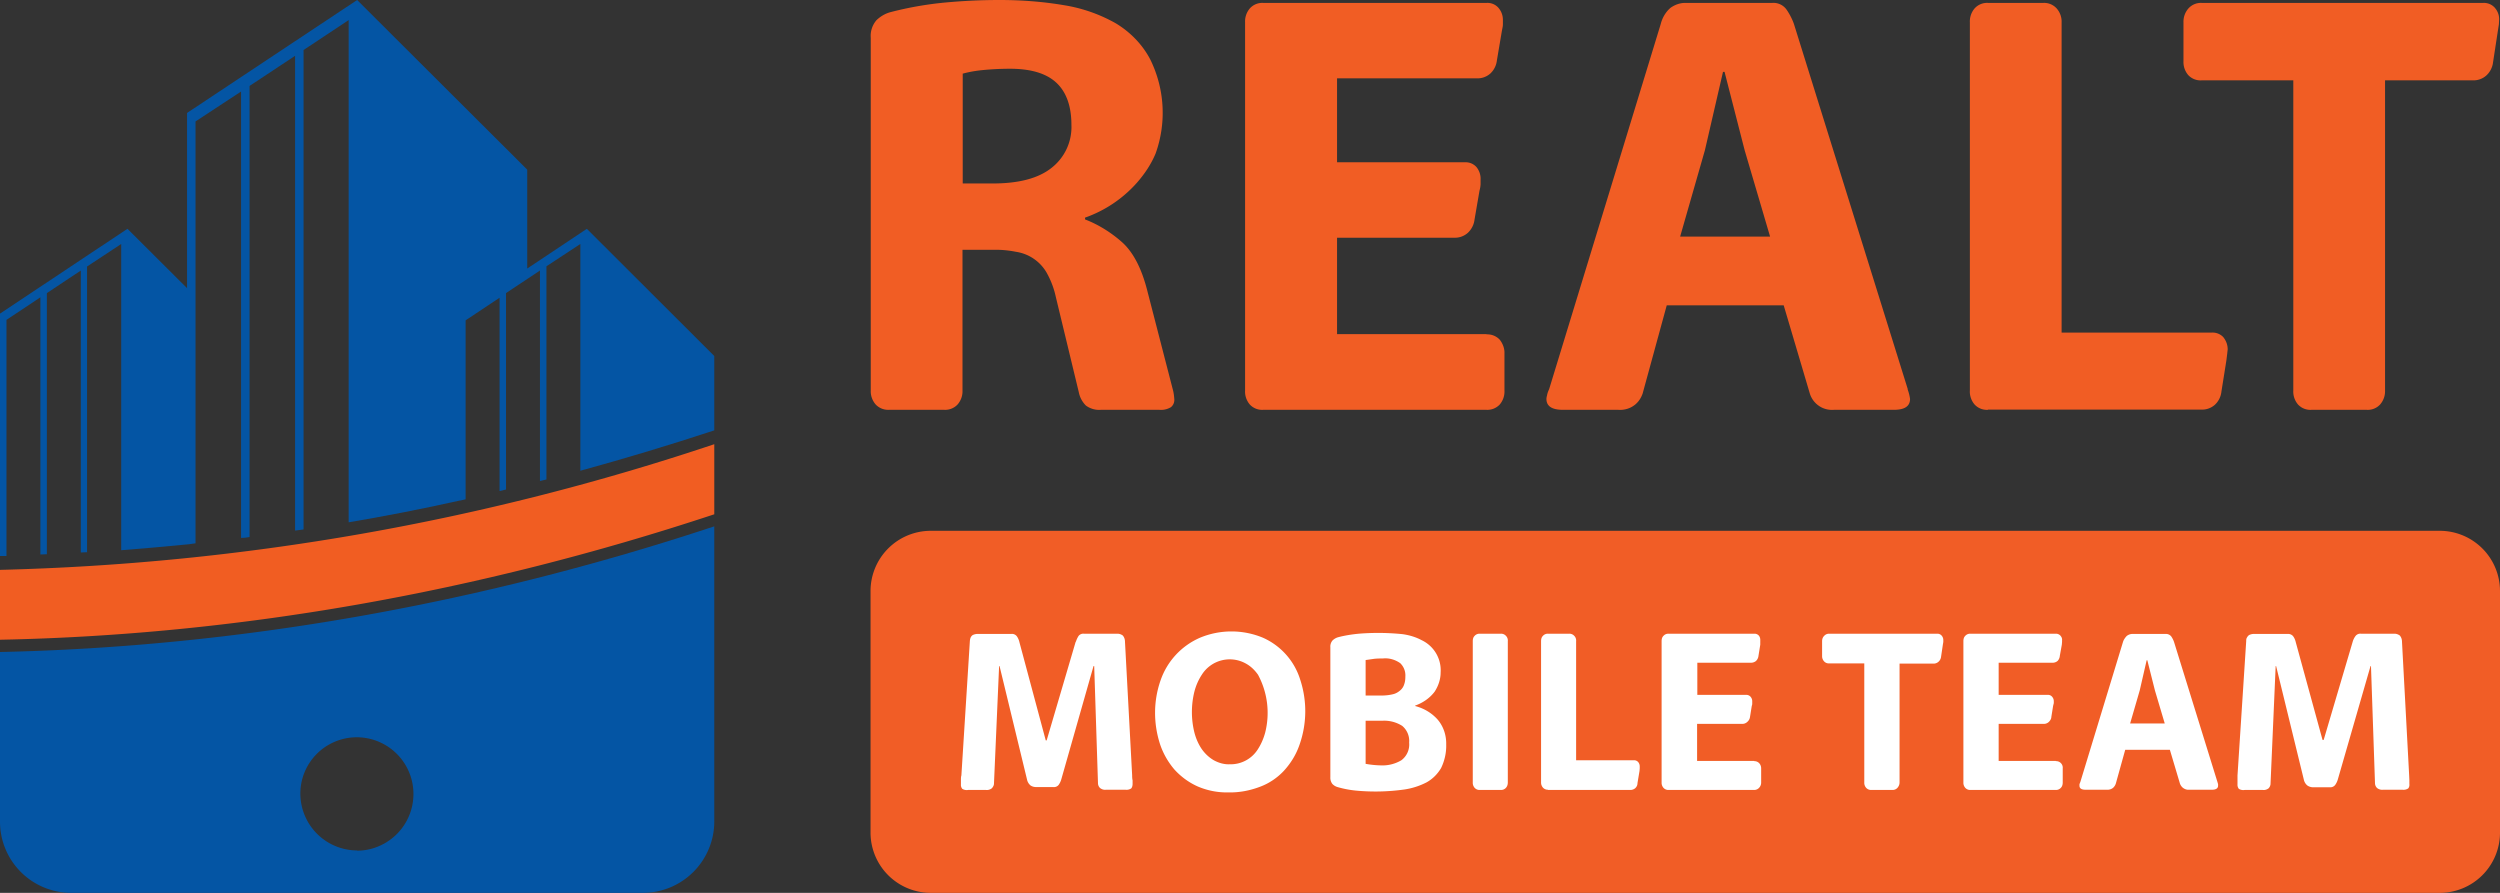 <svg width="112" height="40" fill="none" xmlns="http://www.w3.org/2000/svg"><rect width="100%" height="100%" fill="#333333" stroke="none"/><path d="M52.56 17.52c.03.13.04.25.05.38a.42.42 0 01-.15.34.86.86 0 01-.52.12h-2.62a1 1 0 01-.67-.19 1.15 1.15 0 01-.32-.6L47.3 13.3a3.88 3.88 0 00-.42-1.1 1.91 1.91 0 00-1.37-.92c-.3-.06-.6-.09-.9-.09h-1.49v6.3a.9.9 0 01-.22.63.76.76 0 01-.6.24h-2.47a.77.77 0 01-.6-.24.9.9 0 01-.22-.63V1.7a1.08 1.08 0 01.26-.8c.18-.17.4-.3.64-.36.77-.2 1.56-.34 2.36-.42.84-.08 1.67-.12 2.5-.12.97 0 1.93.07 2.88.23.82.13 1.6.4 2.33.81.65.39 1.2.95 1.55 1.62a5.4 5.4 0 01.24 4.22c-.2.48-.49.91-.83 1.3a5.58 5.58 0 01-2.33 1.57v.08c.62.24 1.19.6 1.68 1.04.48.44.85 1.15 1.1 2.12l1.17 4.53zm-9.44-9.3h1.35c1.17 0 2.05-.23 2.64-.7A2.32 2.32 0 0048 5.6c0-.83-.22-1.46-.66-1.88-.44-.42-1.13-.64-2.09-.64-.4 0-.82.02-1.23.06-.3.03-.6.08-.89.16v4.92zM66.6 14.98a.76.76 0 01.59.24c.14.18.22.4.21.62v1.65a.9.9 0 01-.21.63.76.76 0 01-.6.24h-10a.75.75 0 01-.6-.24.89.89 0 01-.21-.63V1a.9.9 0 01.21-.62.75.75 0 01.6-.25h10.03a.65.65 0 01.51.22c.13.15.2.34.2.54v.2c0 .1-.03.2-.05.32l-.22 1.3a.94.94 0 01-.3.59.86.86 0 01-.59.21H59.9v3.76h5.73a.65.65 0 01.52.22c.12.15.19.35.18.54v.2c0 .1-.02.21-.05.32l-.22 1.28a.97.97 0 01-.3.6.86.86 0 01-.59.22H59.9v4.32h6.7zM85.46 17.44a1.99 1.99 0 01.11.43c0 .33-.24.49-.73.49h-2.68a1.04 1.04 0 01-1.08-.73l-1.17-3.95h-5.24l-1.08 3.95c-.07.2-.18.37-.34.5-.21.17-.48.25-.75.23h-2.48c-.49 0-.74-.16-.74-.49 0-.06.02-.12.03-.17.02-.1.05-.18.09-.26l5-16.36c.07-.28.22-.54.44-.73.2-.14.42-.22.66-.22h3.9a.72.72 0 01.63.29c.14.2.26.43.34.66l5.1 16.36zm-8.2-14.22h-.07l-.81 3.51-1.11 3.87h4.03l-1.14-3.87-.9-3.51zM89.06 18.36a.75.75 0 01-.6-.24.89.89 0 01-.21-.63V1a.9.9 0 01.21-.62.75.75 0 01.6-.25h2.49a.75.75 0 01.59.25c.15.17.23.4.22.62v13.9h6.73a.66.66 0 01.51.2c.13.16.2.35.2.55l-.02.19-.04.32-.22 1.38a.94.94 0 01-.3.6.86.86 0 01-.6.21h-9.56zM106.85 17.5a.9.9 0 01-.22.62.75.75 0 01-.6.24h-2.48a.75.75 0 01-.6-.24.89.89 0 01-.21-.63V3.6h-4.11a.75.75 0 01-.6-.24.89.89 0 01-.21-.62V1a.9.9 0 01.22-.62.75.75 0 01.59-.25h12.63a.65.65 0 01.51.22c.13.15.2.34.19.54l-.01.2-.05.32-.21 1.37a.95.95 0 01-.3.6.86.86 0 01-.6.22h-3.94v13.9z" fill="#F15D24"/><path d="M109.3 23.78H41.7a2.7 2.7 0 00-2.7 2.7V37.3a2.7 2.7 0 002.7 2.7h67.6a2.7 2.7 0 002.7-2.7V26.48a2.7 2.7 0 00-2.7-2.7z" fill="#F15D26"/><path d="M48.2 28.75c.03-.1.07-.18.12-.26a.27.27 0 01.24-.1h1.5c.09 0 .17.03.24.08.07.08.1.18.1.29l.32 5.97c0 .06 0 .14.02.23v.16c0 .08-.02.15-.06.2a.38.38 0 01-.26.06h-.87a.35.35 0 01-.27-.08.3.3 0 01-.09-.2l-.17-5.26h-.03l-1.44 5.06a.81.81 0 01-.12.26.27.27 0 01-.25.1h-.75a.45.45 0 01-.26-.07.47.47 0 01-.16-.27l-1.23-5.08h-.02l-.23 5.27c0 .07-.04.14-.09.2a.36.36 0 01-.27.08h-.8a.38.38 0 01-.26-.05.28.28 0 01-.06-.2v-.17c0-.1 0-.17.02-.23l.38-6.02c.01-.13.05-.22.13-.27a.5.5 0 01.24-.05h1.49a.27.27 0 01.24.1c.06.08.1.18.12.27l1.18 4.4h.04l1.3-4.42zM55.03 35.5a3.3 3.3 0 01-1.38-.27c-.4-.18-.75-.44-1.04-.76-.28-.33-.5-.71-.64-1.13-.3-.93-.3-1.93.02-2.85a3.23 3.23 0 011.77-1.92 3.67 3.67 0 012.82 0 3.04 3.04 0 011.67 1.88 4.52 4.52 0 01-.03 2.91c-.15.44-.39.83-.7 1.17-.3.32-.67.57-1.08.72-.45.17-.92.26-1.4.25zm.08-1.26a1.44 1.44 0 001.24-.67c.15-.23.26-.49.33-.75a3.6 3.6 0 00-.32-2.59c-.14-.2-.32-.38-.54-.5a1.48 1.48 0 00-1.98.5c-.15.23-.26.48-.33.75-.15.6-.15 1.24 0 1.84.07.27.18.52.33.74.14.2.33.38.54.5.22.12.46.19.71.18h.02zM59.6 29a.42.42 0 01.1-.31.6.6 0 01.24-.14c.3-.08.62-.13.93-.16a10.82 10.82 0 011.96.02c.3.04.6.13.86.27a1.49 1.49 0 01.85 1.45c0 .3-.1.6-.27.86-.22.29-.53.5-.87.62v.02c.38.1.73.3 1 .6.26.3.4.7.39 1.12.01.37-.07.73-.23 1.06-.16.27-.38.49-.65.64-.31.16-.65.27-1 .32a9.28 9.28 0 01-2.15.05 4.47 4.47 0 01-.84-.16.51.51 0 01-.23-.14.45.45 0 01-.09-.3V29zm1.58 2.16h.72c.17 0 .35-.02.51-.06.13-.03.24-.1.33-.18a.57.57 0 00.17-.27c.04-.11.05-.23.05-.34a.76.76 0 00-.23-.6c-.23-.16-.5-.24-.78-.21-.14 0-.28 0-.42.02l-.35.05v1.59zm0 3.06a4.36 4.36 0 00.71.07c.31.01.62-.07.89-.23a.88.88 0 00.35-.79.88.88 0 00-.31-.75 1.5 1.5 0 00-.9-.23h-.74v1.93zM65.98 28.73c0-.1.02-.18.08-.24a.29.29 0 01.23-.1h.95a.29.29 0 01.23.1c.06.06.09.15.08.24v6.32c0 .09-.02.17-.08.24a.29.29 0 01-.23.1h-.95a.29.29 0 01-.23-.1.34.34 0 01-.08-.24v-6.32zM69.35 35.38a.29.29 0 01-.23-.1.34.34 0 01-.08-.23v-6.32c0-.1.02-.18.08-.24a.29.29 0 01.23-.1h.95a.29.29 0 01.23.1c.06.06.09.15.08.24v5.33h2.58a.24.24 0 01.2.08.3.3 0 01.07.2v.08l-.01.12-.09.54c0 .1-.04.17-.1.23a.34.34 0 01-.24.08h-3.67zM78.59 34.1a.29.29 0 01.22.09c.06.06.09.15.09.23v.64c0 .08-.03.17-.09.23a.29.29 0 01-.22.1h-3.84a.29.29 0 01-.23-.1.34.34 0 01-.08-.23v-6.33c0-.1.02-.18.08-.24a.29.29 0 01.23-.1h3.85a.25.25 0 01.2.09.3.3 0 01.06.2.6.6 0 010 .08v.12l-.08.5a.37.37 0 01-.11.23.34.34 0 01-.23.08h-2.4v1.44h2.2a.25.25 0 01.19.09.3.3 0 01.07.2v.08c0 .04 0 .08-.02.12l-.08.5c-.01.08-.05.16-.12.22a.32.32 0 01-.22.09h-2.03v1.66h2.56zM85.1 35.05c0 .09-.03.17-.09.24a.29.29 0 01-.23.1h-.95a.29.29 0 01-.23-.1.34.34 0 01-.08-.24v-5.33h-1.58a.28.28 0 01-.22-.09.34.34 0 01-.09-.24v-.66c0-.1.03-.18.09-.24a.29.29 0 01.22-.1h4.85a.25.25 0 01.2.09.3.3 0 01.07.2v.08l-.02.12-.08.54c-.01.09-.05.17-.12.23a.32.32 0 01-.22.08H85.1v5.32zM92.1 34.1a.29.29 0 01.23.09c.06.06.09.15.08.23v.64c0 .08-.02.17-.08.23a.29.29 0 01-.23.1h-3.83a.29.29 0 01-.23-.1.34.34 0 01-.08-.23v-6.33c0-.1.02-.18.08-.24a.29.29 0 01.23-.1h3.84a.27.27 0 01.2.09c.05.06.08.13.07.2v.08l-.01.12-.09.5a.37.37 0 01-.1.23.34.34 0 01-.24.08h-2.4v1.44h2.2a.24.24 0 01.2.09.3.3 0 01.07.2v.08l-.03.12-.08.5c0 .08-.05.16-.11.22a.32.32 0 01-.23.09h-2.02v1.66h2.56zM99.34 35.03l.03.1v.07c0 .12-.1.18-.27.18h-1.02c-.1.01-.2-.02-.29-.09a.44.44 0 01-.13-.19l-.45-1.51h-2l-.42 1.51a.44.44 0 01-.13.2.4.4 0 01-.27.08h-.96c-.18 0-.27-.06-.27-.18v-.07l.04-.1 1.91-6.27c.03-.1.1-.2.17-.27a.42.42 0 01.26-.09h1.49a.3.3 0 01.24.11 1 1 0 01.13.26l1.94 6.26zm-3.14-5.45h-.03l-.31 1.35-.43 1.48h1.55l-.44-1.48-.34-1.35zM105.4 28.75a.8.8 0 01.13-.26.27.27 0 01.24-.1h1.5c.09 0 .17.03.24.08.07.08.1.18.1.29l.32 5.97.01.23v.16c.01.08-.01.15-.05.2a.38.38 0 01-.26.06h-.87a.36.36 0 01-.27-.08.31.31 0 01-.09-.2l-.18-5.26h-.02l-1.46 5.06a.82.82 0 01-.12.26.27.27 0 01-.24.11h-.76a.45.45 0 01-.25-.08.46.46 0 01-.16-.27l-1.24-5.08h-.02l-.23 5.27c0 .07-.03.14-.08.2a.35.35 0 01-.27.08h-.81a.38.38 0 01-.26-.05.29.29 0 01-.06-.2v-.17-.23l.39-6.02c0-.05 0-.1.03-.15a.33.33 0 01.1-.12.5.5 0 01.24-.05h1.49a.29.29 0 01.24.1c.06.08.1.18.12.27l1.2 4.38h.05l1.3-4.4z" fill="#fff"/><path fill-rule="evenodd" clip-rule="evenodd" d="M0 29.2v7.61A3.19 3.19 0 003.2 40h25.6a3.2 3.2 0 003.2-3.19V23.58c-10.6 3.51-21.4 5.4-32 5.63zm16 8.9a2.55 2.55 0 01-2.5-3.02 2.53 2.53 0 013.47-1.85 2.54 2.54 0 010 4.68c-.3.13-.64.2-.97.2z" fill="#0455A4"/><path fill-rule="evenodd" clip-rule="evenodd" d="M0 25.53v3.13c10.6-.21 21.4-2.11 32-5.62V19.9a109.1 109.1 0 01-32 5.63z" fill="#F15D22"/><path fill-rule="evenodd" clip-rule="evenodd" d="M26.29 10.25l-2.67 1.78V7.6L16 0 8.38 5.06v7.85l-2.67-2.66L0 14.05v10.86h.29V14.33l1.52-1.01v11.52l.29-.01v-11.7l1.52-1.01v12.63l.28-.01V11.94l1.53-1.01v13.72c.98-.08 1.97-.16 2.95-.26l.1-.01.28-.04V5.44L10.8 4.1v20c.13 0 .26-.02.38-.04V3.85l2.04-1.35v21.27l.38-.05V2.24L15.62.9v22.5c1.65-.28 3.3-.6 4.95-.97l.07-.01.22-.05v-8.02l1.52-1.01V22l.29-.07v-8.8l1.52-1.01v9.43l.29-.07v-9.55L26 10.93v10.16c2-.55 4-1.15 6-1.81v-3.33l-5.71-5.7z" fill="#0455A4"/></svg>